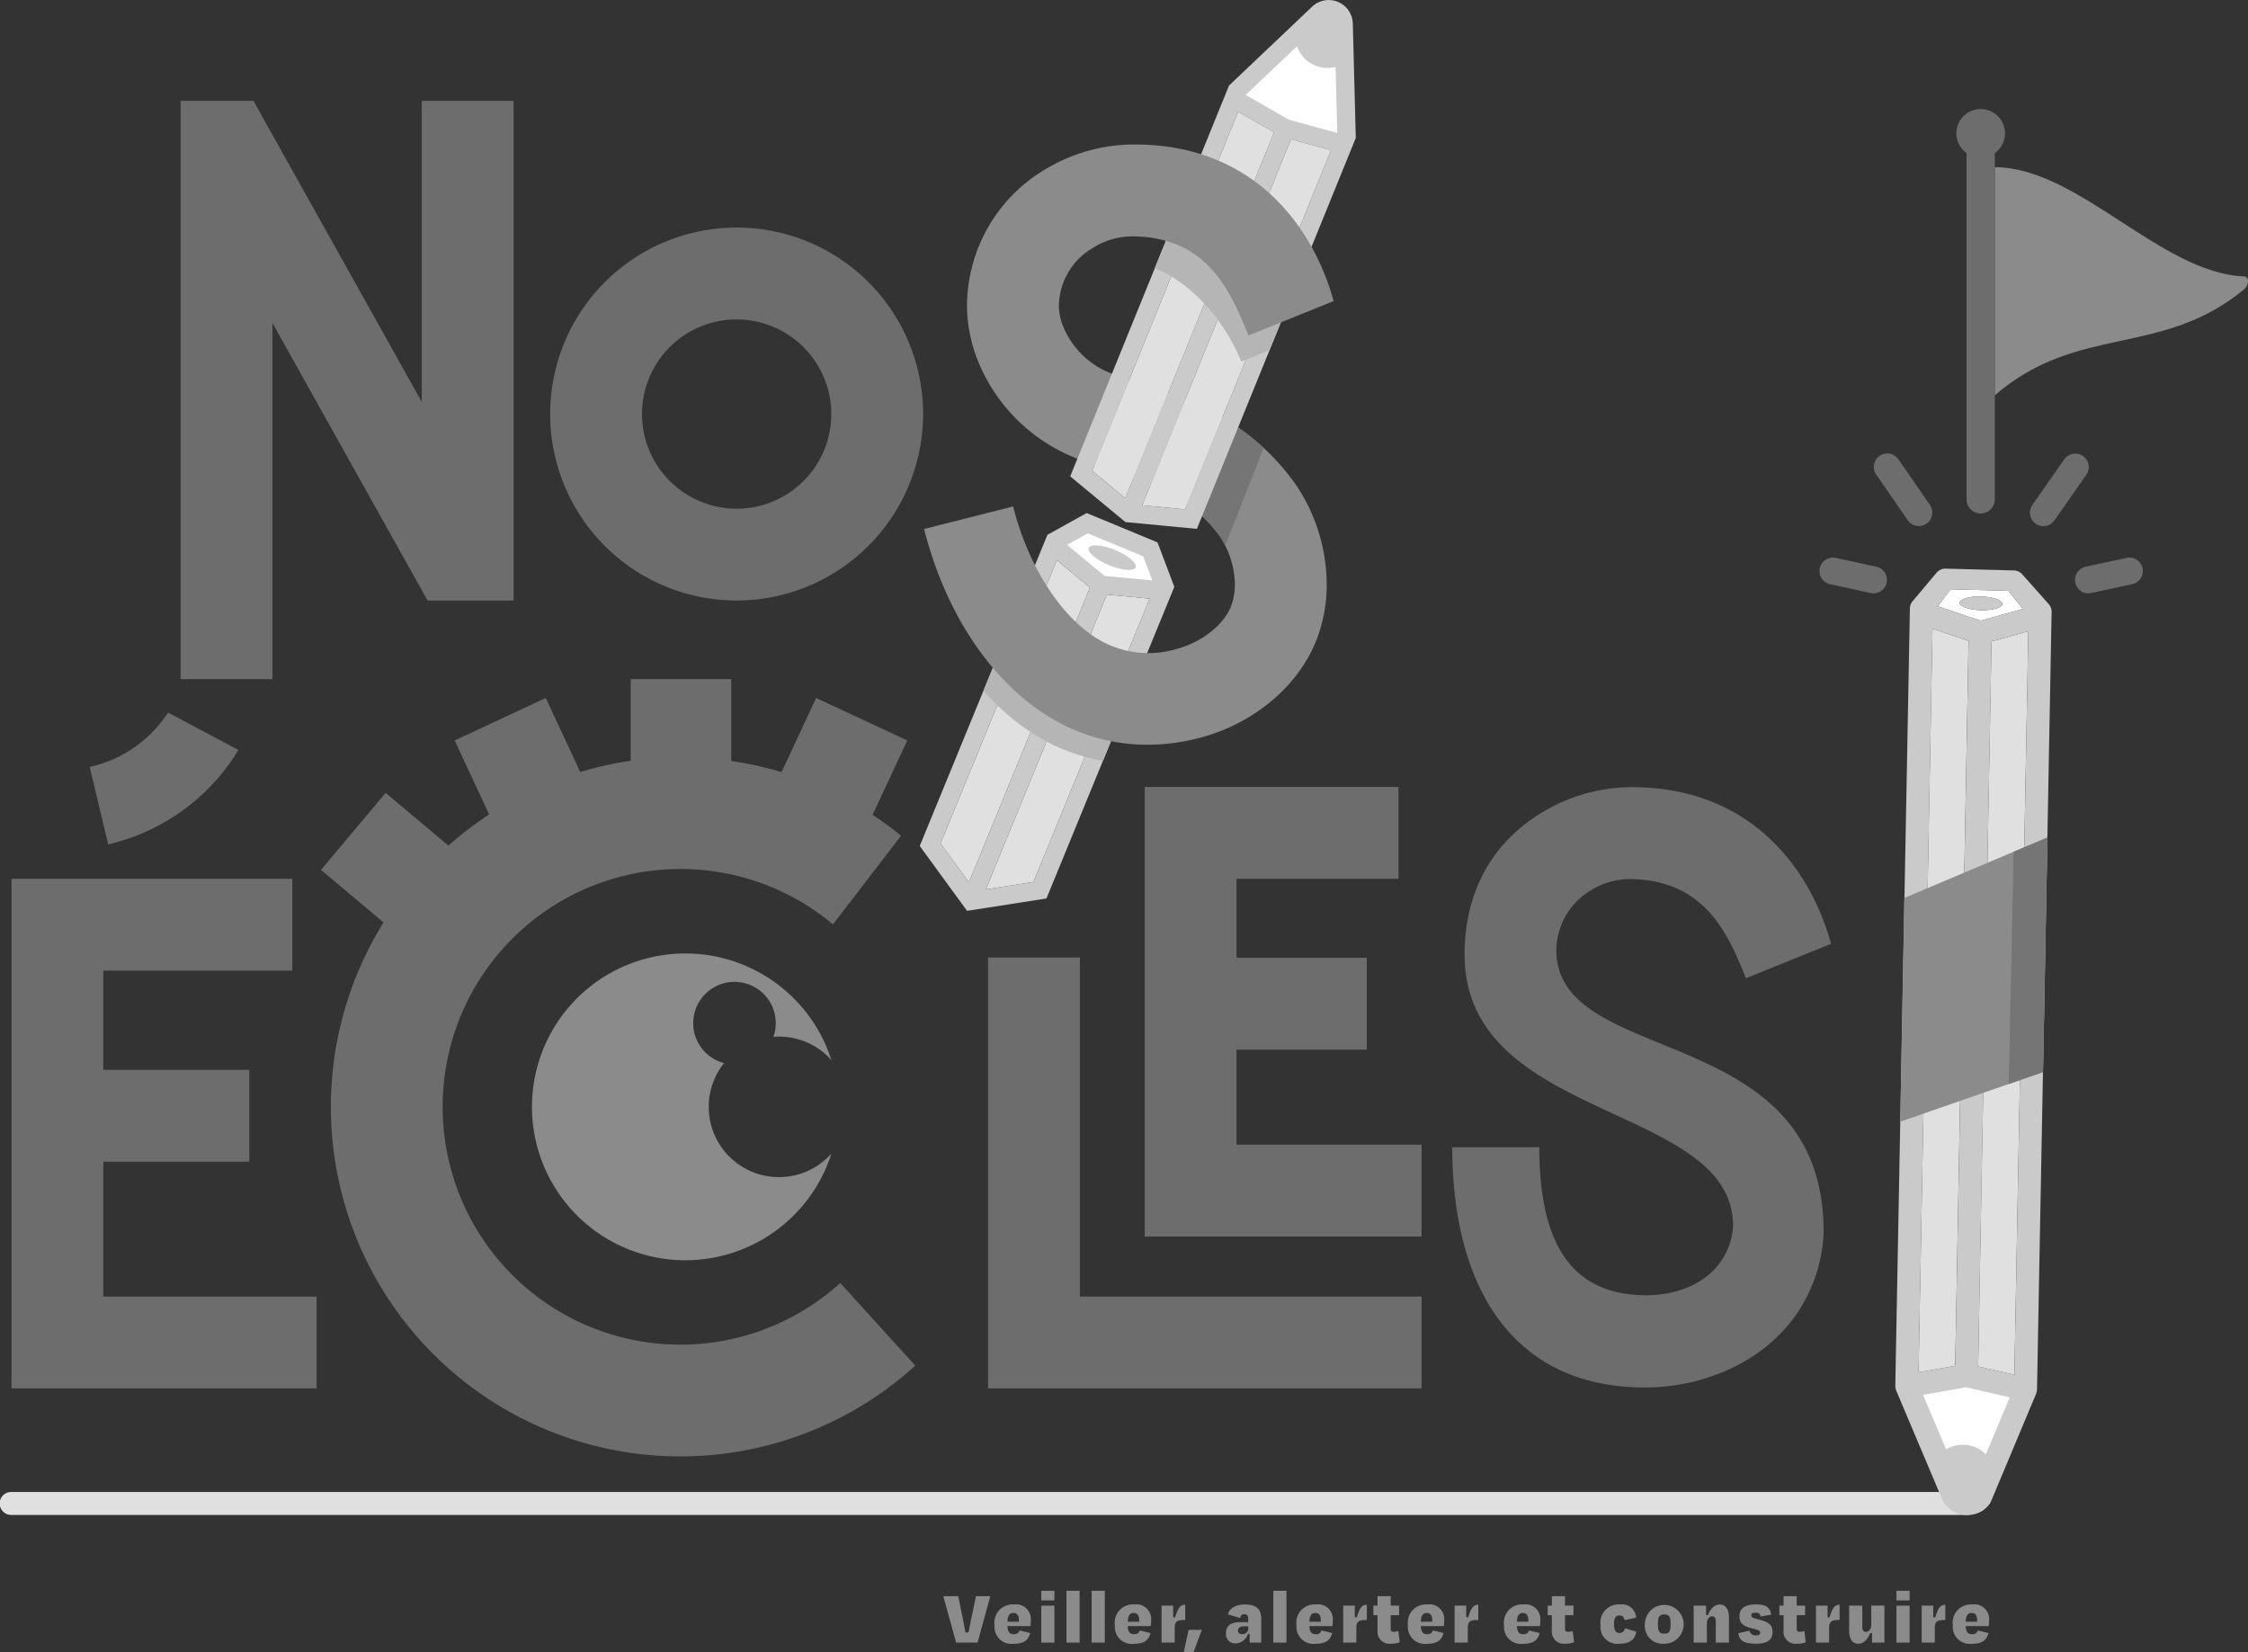 <svg xmlns="http://www.w3.org/2000/svg" xmlns:xlink="http://www.w3.org/1999/xlink" width="3.479in" height="2.557in" viewBox="0 0 250.458 184.083">
  <rect x="0" y="0" width="250.458" height="184.083" fill="#333333" stroke="none"/>
  <defs>
    <clipPath id="a">
      <path d="M144.307,53.9a25.845,25.845,0,0,0-10.164-8.46,48.2,48.2,0,0,0-6.27-2.383,44.619,44.619,0,0,1-4.592-1.68,9.4,9.4,0,0,1-5-5.466l-9.632,3.475a19.5,19.5,0,0,0,10.387,11.3,53.039,53.039,0,0,0,5.659,2.1,39.972,39.972,0,0,1,4.98,1.863,15.662,15.662,0,0,1,6.18,5.024,9.924,9.924,0,0,1,1.714,5.109L147.8,65.892A19.9,19.9,0,0,0,144.307,53.9Z" fill="none"/>
    </clipPath>
    <clipPath id="b">
      <path d="M128.966,60.426l-7.894-3.271L116.7,59.577l-.307.747-.01.021L102.688,93.717h0l-.216.528.336.46h0l2.025,2.775,2.912,3.99,8.844-1.379L130.835,65.38ZM121.2,59.418l6.167,2.556,1.015,2.69-5.311-.5L118.888,60.7Z" fill="none"/>
    </clipPath>
    <clipPath id="c">
      <path d="M133.81,57.788l17.242-42.419-.33-12.746a2.687,2.687,0,0,0-4.535-1.88l-9.251,8.78-.008,0L119.234,53.07l6.154,5.093,7.963.754h0ZM147.592,2.224a.645.645,0,0,1,1.089.451l.313,12.135-5.37-1.47-4.836-2.76Z" fill="none"/>
    </clipPath>
  </defs>
  <g>
    <polygon points="213.621 155.044 216.326 162.021 221.275 162.337 224.18 155.504 219.081 153.962 213.621 155.044" fill="#fff"/>
    <polygon points="138.244 10.635 144.602 4.677 149.251 7.162 149.438 15.363 142.866 13.947 138.244 10.635" fill="#fff"/>
    <polygon points="117.86 60.754 121.093 58.482 128.233 61.741 129.321 65.428 123.257 65.214 117.86 60.754" fill="#fff"/>
    <g>
      <g>
        <path d="M106.525,182.989l-1.431-5.17h1.663l.552,2.689c.095.456.181.9.258,1.352h.336c.086-.448.173-.9.267-1.352l.569-2.689h1.594l-1.422,5.17Z" fill="#8b8b8b"/>
        <path d="M110.806,181.05a2.027,2.027,0,0,1,2.154-2.309,1.653,1.653,0,0,1,1.887,1.827,4.788,4.788,0,0,1-.043.586h-2.559c.034.663.241.9.689.9s.578-.2.655-.422l1.189.293c-.172.646-.543,1.2-1.844,1.2A1.9,1.9,0,0,1,110.806,181.05Zm1.439-.387h1.267c.034-.681-.181-.974-.595-.974C112.486,179.689,112.279,179.939,112.245,180.663Z" fill="#8b8b8b"/>
        <path d="M116.01,178.293v-1.077h1.464v1.077Zm0,4.7v-4.118h1.464v4.118Z" fill="#8b8b8b"/>
        <path d="M120.283,182.989h-1.465v-5.773h1.465Z" fill="#8b8b8b"/>
        <path d="M123.091,182.989h-1.464v-5.773h1.464Z" fill="#8b8b8b"/>
        <path d="M124.211,181.05a2.027,2.027,0,0,1,2.154-2.309,1.653,1.653,0,0,1,1.887,1.827,4.788,4.788,0,0,1-.043.586H125.65c.034.663.241.9.689.9s.578-.2.655-.422l1.189.293c-.172.646-.543,1.2-1.844,1.2A1.9,1.9,0,0,1,124.211,181.05Zm1.439-.387h1.267c.034-.681-.181-.974-.595-.974C125.891,179.689,125.684,179.939,125.65,180.663Z" fill="#8b8b8b"/>
        <path d="M129.415,182.989v-4.118h1.292v1.292l.215.017c.362-1.206.664-1.4,1.086-1.4h.043v1.689h-.043c-.974,0-1.129.224-1.129.939v1.577Z" fill="#8b8b8b"/>
        <path d="M133.9,181.567l-.931,2.516H131.9V184l.525-2.43Z" fill="#8b8b8b"/>
        <path d="M139.227,182.007h-.189a1.461,1.461,0,0,1-1.327,1.068,1.031,1.031,0,0,1-1.12-1.137c0-.724.422-1.224,1.559-1.224h.922v-.387c0-.293-.12-.5-.439-.5-.285,0-.414.164-.466.431l-1.361-.414c.155-.637.81-1.1,1.887-1.1,1.319,0,1.827.56,1.827,1.6v2.645h-1.293Zm-.155-.638v-.189h-.543c-.335,0-.6.163-.6.456,0,.242.121.414.474.414A.635.635,0,0,0,139.072,181.369Z" fill="#8b8b8b"/>
        <path d="M143.328,182.989h-1.465v-5.773h1.465Z" fill="#8b8b8b"/>
        <path d="M144.448,181.05a2.027,2.027,0,0,1,2.154-2.309,1.653,1.653,0,0,1,1.887,1.827,4.607,4.607,0,0,1-.044.586h-2.558c.034.663.241.9.689.9a.581.581,0,0,0,.655-.422l1.189.293c-.172.646-.543,1.2-1.844,1.2A1.9,1.9,0,0,1,144.448,181.05Zm1.439-.387h1.266c.035-.681-.181-.974-.594-.974C146.128,179.689,145.921,179.939,145.887,180.663Z" fill="#8b8b8b"/>
        <path d="M149.651,182.989v-4.118h1.293v1.292l.215.017c.362-1.206.664-1.4,1.086-1.4h.043v1.689h-.043c-.974,0-1.129.224-1.129.939v1.577Z" fill="#8b8b8b"/>
        <path d="M153.476,179.939h-.465v-1.068h.465v-1.052h1.465v1.052h.939v1.068h-.939v1.5c0,.241.086.353.37.353a1.657,1.657,0,0,0,.483-.094l.155,1.258a2.863,2.863,0,0,1-1.034.163,1.331,1.331,0,0,1-1.439-1.464Z" fill="#8b8b8b"/>
        <path d="M156.862,181.05a2.027,2.027,0,0,1,2.154-2.309,1.653,1.653,0,0,1,1.887,1.827,4.788,4.788,0,0,1-.043.586H158.3c.034.663.241.9.689.9a.581.581,0,0,0,.655-.422l1.189.293c-.173.646-.543,1.2-1.844,1.2A1.9,1.9,0,0,1,156.862,181.05Zm1.439-.387h1.266c.035-.681-.181-.974-.594-.974C158.542,179.689,158.335,179.939,158.3,180.663Z" fill="#8b8b8b"/>
        <path d="M162.065,182.989v-4.118h1.293v1.292l.215.017c.362-1.206.663-1.4,1.086-1.4h.043v1.689h-.043c-.974,0-1.129.224-1.129.939v1.577Z" fill="#8b8b8b"/>
        <path d="M167.57,181.05a2.027,2.027,0,0,1,2.154-2.309,1.653,1.653,0,0,1,1.887,1.827,4.788,4.788,0,0,1-.043.586h-2.559c.034.663.241.9.689.9s.578-.2.655-.422l1.189.293c-.172.646-.543,1.2-1.844,1.2A1.9,1.9,0,0,1,167.57,181.05Zm1.439-.387h1.267c.034-.681-.181-.974-.595-.974C169.25,179.689,169.043,179.939,169.009,180.663Z" fill="#8b8b8b"/>
        <path d="M172.9,179.939h-.465v-1.068h.465v-1.052h1.465v1.052h.939v1.068h-.939v1.5c0,.241.086.353.37.353a1.657,1.657,0,0,0,.483-.094l.155,1.258a2.863,2.863,0,0,1-1.034.163,1.331,1.331,0,0,1-1.439-1.464Z" fill="#8b8b8b"/>
        <path d="M180.433,179.965c-.4,0-.612.267-.612.948,0,.585.12,1.008.629,1.008a.6.6,0,0,0,.586-.526l1.266.371c-.12.844-.7,1.352-1.861,1.352a1.882,1.882,0,0,1-2.119-2.068,2.025,2.025,0,0,1,2.145-2.309,1.591,1.591,0,0,1,1.827,1.465l-1.284.284C180.915,180.2,180.82,179.965,180.433,179.965Z" fill="#8b8b8b"/>
        <path d="M183.258,180.93a2.163,2.163,0,1,1,2.171,2.188A2,2,0,0,1,183.258,180.93Zm1.456,0c0,.741.121,1.068.707,1.068s.707-.327.707-1.068-.121-1.077-.707-1.077S184.714,180.189,184.714,180.93Z" fill="#8b8b8b"/>
        <path d="M190.168,182.989H188.7v-4.118h1.379v1.059h.206c.267-.715.75-1.189,1.327-1.189.629,0,1.017.517,1.017,1.413v2.835h-1.465v-2.421c0-.319-.155-.508-.405-.508-.37,0-.594.362-.594.818Z" fill="#8b8b8b"/>
        <path d="M193.673,181.938l1.241-.267a.662.662,0,0,0,.75.508c.293,0,.448-.077.448-.275,0-.173-.086-.311-.81-.474-1.137-.268-1.5-.6-1.5-1.4,0-.845.594-1.293,1.844-1.293,1.284,0,1.568.448,1.689,1.138l-1.181.215c-.06-.319-.172-.431-.577-.431-.319,0-.465.095-.465.267s.068.3.672.448c1.481.345,1.7.784,1.7,1.439,0,.853-.551,1.3-1.844,1.3C194.148,183.118,193.76,182.644,193.673,181.938Z" fill="#8b8b8b"/>
        <path d="M198.713,179.939h-.465v-1.068h.465v-1.052h1.465v1.052h.939v1.068h-.939v1.5c0,.241.086.353.371.353a1.657,1.657,0,0,0,.482-.094l.155,1.258a2.863,2.863,0,0,1-1.034.163,1.331,1.331,0,0,1-1.439-1.464Z" fill="#8b8b8b"/>
        <path d="M202.323,182.989v-4.118h1.293v1.292l.215.017c.362-1.206.663-1.4,1.086-1.4h.043v1.689h-.043c-.974,0-1.129.224-1.129.939v1.577Z" fill="#8b8b8b"/>
        <path d="M208.569,181.929h-.206c-.267.715-.75,1.189-1.327,1.189-.629,0-1.017-.517-1.017-1.413v-2.834h1.465v2.421c0,.319.155.508.405.508.37,0,.594-.362.594-.819v-2.11h1.465v4.118h-1.379Z" fill="#8b8b8b"/>
        <path d="M211.291,178.293v-1.077h1.465v1.077Zm0,4.7v-4.118h1.465v4.118Z" fill="#8b8b8b"/>
        <path d="M214.1,182.989v-4.118h1.292v1.292l.216.017c.362-1.206.663-1.4,1.085-1.4h.043v1.689h-.043c-.974,0-1.128.224-1.128.939v1.577Z" fill="#8b8b8b"/>
        <path d="M217.572,181.05a2.027,2.027,0,0,1,2.154-2.309,1.653,1.653,0,0,1,1.886,1.827,4.788,4.788,0,0,1-.043.586H219.01c.035.663.242.9.69.9a.581.581,0,0,0,.655-.422l1.189.293c-.173.646-.543,1.2-1.844,1.2A1.9,1.9,0,0,1,217.572,181.05Zm1.438-.387h1.267c.035-.681-.181-.974-.594-.974C219.252,179.689,219.045,179.939,219.01,180.663Z" fill="#8b8b8b"/>
      </g>
      <path d="M219.094,168.768H1.279a1.279,1.279,0,1,1,0-2.557H219.094a1.279,1.279,0,1,1,0,2.557Z" fill="#e0e0e0"/>
      <path d="M144.307,53.9a25.845,25.845,0,0,0-10.164-8.46,48.2,48.2,0,0,0-6.27-2.383,44.619,44.619,0,0,1-4.592-1.68,9.4,9.4,0,0,1-5-5.466l-9.632,3.475a19.5,19.5,0,0,0,10.387,11.3,53.039,53.039,0,0,0,5.659,2.1,39.972,39.972,0,0,1,4.98,1.863,15.662,15.662,0,0,1,6.18,5.024,9.924,9.924,0,0,1,1.714,5.109L147.8,65.892A19.9,19.9,0,0,0,144.307,53.9Z" fill="#8b8b8b"/>
      <g clip-path="url(#a)">
        <path d="M141.519,47.869c-.126.673-5.8,14.844-5.8,14.844l-3.575-4.626,5.593-12.195Z" fill="#757575"/>
      </g>
      <polygon points="30.35 75.657 20.119 75.657 20.119 11.233 28.239 11.233 46.989 44.772 46.989 11.233 57.22 11.233 57.22 66.902 47.64 66.902 30.35 35.976 30.35 75.657" fill="#6d6d6d"/>
      <path d="M82.072,66.9a20.775,20.775,0,1,1,20.775-20.774A20.8,20.8,0,0,1,82.072,66.9Zm0-31.318A10.544,10.544,0,1,0,92.616,46.128,10.556,10.556,0,0,0,82.072,35.584Z" fill="#6d6d6d"/>
      <polygon points="11.51 144.438 11.51 129.415 27.778 129.415 27.778 119.184 11.51 119.184 11.51 108.133 32.567 108.133 32.567 97.901 1.279 97.901 1.279 154.669 35.275 154.669 35.275 144.438 11.51 144.438" fill="#6d6d6d"/>
      <g>
        <path d="M150.722,2.623a2.687,2.687,0,0,0-4.535-1.88l-9.251,8.78,0,0-17.7,43.545,6.154,5.093,7.963.754h0l.46-1.132,17.241-42.416ZM144.5,5.156a3.611,3.611,0,0,0,4.3,2.305l.189,7.349-5.37-1.47-4.836-2.76Zm-22.814,47.3,16.259-40,4,2.282L125.375,55.5Zm5.571,3.837,16.575-40.774,4.451,1.218L132.031,56.741Z" fill="#cacaca"/>
        <path d="M143.624,13.34l5.37,1.47-.189-7.349a3.611,3.611,0,0,1-4.3-2.305l-5.715,5.424Z" fill="none"/>
        <polygon points="143.835 15.515 127.26 56.289 132.031 56.741 148.286 16.733 143.835 15.515" fill="#e0e0e0"/>
        <polygon points="137.948 12.452 121.689 52.452 125.375 55.502 141.948 14.734 137.948 12.452" fill="#e0e0e0"/>
        <polygon points="133.811 57.785 133.351 58.917 133.351 58.917 133.811 57.785" fill="#cacaca"/>
        <polygon points="136.936 9.523 136.928 9.519 119.234 53.07 136.933 9.525 136.936 9.523" fill="#cacaca"/>
        <line x1="143.23" y1="14.29" x2="143.23" y2="14.29" fill="none" stroke="#cacaca" stroke-linecap="round" stroke-linejoin="round" stroke-width="0"/>
      </g>
      <g>
        <path d="M123.071,64.162l5.311.5-1.015-2.69L121.2,59.418,118.887,60.7Zm-1.766-3.119c.193-.465,1.518-.357,2.959.24s2.453,1.458,2.261,1.923-1.517.358-2.959-.239S121.113,61.508,121.305,61.043Z" fill="none"/>
        <polygon points="117.746 62.405 104.793 93.964 107.951 98.291 121.432 65.456 117.746 62.405" fill="#e0e0e0"/>
        <polygon points="123.319 66.237 109.835 99.079 115.136 98.253 128.089 66.688 123.319 66.237" fill="#e0e0e0"/>
        <polygon points="102.807 94.707 105.009 97.724 102.807 94.706 102.807 94.707" fill="#cacaca"/>
        <polygon points="116.382 60.345 102.688 93.717 102.687 93.718 116.388 60.335 116.382 60.345" fill="#cacaca"/>
        <path d="M128.966,60.426l-7.894-3.271L116.7,59.577l-.311.758-13.7,33.383-.216.528.336.46,2.2,3.018,2.735,3.748,8.844-1.379L130.835,65.38ZM121.2,59.418l6.167,2.556,1.015,2.69-5.311-.5L118.887,60.7ZM104.793,93.964l12.953-31.559,3.686,3.051L107.951,98.291Zm5.042,5.115,13.484-32.842,4.77.451L115.136,98.253Z" fill="#cacaca"/>
        <path d="M123.566,62.967c1.442.6,2.766.7,2.959.239s-.82-1.326-2.261-1.923-2.766-.7-2.959-.24S122.125,62.369,123.566,62.967Z" fill="#cacaca"/>
      </g>
      <polygon points="137.763 127.52 137.763 116.933 152.277 116.933 152.277 106.702 137.763 106.702 137.763 97.901 155.81 97.901 155.81 87.67 127.532 87.67 127.532 137.751 158.382 137.751 158.382 127.52 137.763 127.52" fill="#6d6d6d"/>
      <polygon points="158.382 154.669 110.086 154.669 110.086 106.667 120.317 106.667 120.317 144.438 158.382 144.438 158.382 154.669" fill="#6d6d6d"/>
      <path d="M86.789,131.134a7.823,7.823,0,0,1-6.122-12.7,4.6,4.6,0,1,1,5.507-2.927c.2-.016.407-.027.615-.027a7.8,7.8,0,0,1,5.846,2.627,17.089,17.089,0,1,0,0,10.4A7.8,7.8,0,0,1,86.789,131.134Z" fill="#8b8b8b"/>
      <path d="M12.052,94.066,9.995,85.438a14.06,14.06,0,0,0,8.758-6.1l-.023.043,7.829,4.169A23.028,23.028,0,0,1,12.052,94.066Z" fill="#6d6d6d"/>
      <g clip-path="url(#b)">
        <path d="M136.11,66.851a6.954,6.954,0,0,1-.414,2.761c-.8,2.07-3.292,4.028-6.062,4.759a10.875,10.875,0,0,1-8.695-1.06c-4.186-2.466-7.836-8.142-9.525-14.813L101.5,61.009c2.406,9.5,7.6,17.2,14.251,21.118a20.77,20.77,0,0,0,10.638,2.917,22.906,22.906,0,0,0,5.862-.781c6.017-1.589,10.995-5.792,12.993-10.966a16.883,16.883,0,0,0,1.094-5.328Z" fill="#b5b5b5"/>
      </g>
      <path d="M137.572,64.774a6.957,6.957,0,0,1-.415,2.761c-.8,2.07-3.292,4.027-6.062,4.759a10.874,10.874,0,0,1-8.694-1.06c-4.187-2.466-7.836-8.142-9.526-14.813l-9.918,2.511c2.406,9.5,7.6,17.2,14.252,21.118a20.77,20.77,0,0,0,10.638,2.917,22.9,22.9,0,0,0,5.861-.781c6.017-1.589,11-5.792,12.994-10.967a16.871,16.871,0,0,0,1.094-5.327L142.94,63.74Z" fill="#8b8b8b"/>
      <g clip-path="url(#c)">
        <path d="M117.162,37.119a7.614,7.614,0,0,1,3.756-6.58,8.351,8.351,0,0,1,7.292-.822c4.031,1.366,8.083,5.61,10.082,10.56l9.487-3.832c-3.147-7.789-9.387-14.08-16.286-16.418a18.521,18.521,0,0,0-15.777,1.7,17.74,17.74,0,0,0-8.772,15.9,17.121,17.121,0,0,0,.9,4.651l9.633-3.475A6.681,6.681,0,0,1,117.162,37.119Z" fill="#b5b5b5"/>
      </g>
      <path d="M117.969,34.218a7.613,7.613,0,0,1,3.756-6.581,8.426,8.426,0,0,1,4.3-1.307c8.486,0,11.072,6.095,13.072,11.046l9.486-3.832c-2.246-8.191-8.806-17.45-22.178-17.45a19.233,19.233,0,0,0-9.885,2.733,17.743,17.743,0,0,0-8.772,15.9,17.092,17.092,0,0,0,.9,4.651l5.448-.722,4.184-2.753A6.651,6.651,0,0,1,117.969,34.218Z" fill="#8b8b8b"/>
      <path d="M173.394,105.82a7.893,7.893,0,0,1,3.756-6.581,8.425,8.425,0,0,1,4.3-1.306c8.487,0,11.072,6.094,13.072,11.045l9.486-3.832c-2.246-8.191-8.806-17.45-22.178-17.45a19.233,19.233,0,0,0-9.885,2.733c-5.645,3.335-8.771,8.867-8.771,15.9,0,18.726,29.917,16.53,29.917,30.251a7.4,7.4,0,0,1-.783,2.961c-1.6,3.27-5.259,4.755-8.86,4.755-8.327,0-11.946-5.685-11.946-16.489l-9.7,0c0,15.1,6.386,26.762,21.473,26.762,6.552,0,13.359-2.856,17.054-8.431a17.259,17.259,0,0,0,2.849-8.891C203.175,113.536,173.394,119.108,173.394,105.82Z" fill="#6d6d6d"/>
      <path d="M249.97,32.276c-9.242,7.577-18.483,3.781-27.725,11.765V18.626c9.242-.008,18.483,11.765,27.725,12.165C250.621,30.807,250.621,31.729,249.97,32.276Z" fill="#8b8b8b"/>
      <path d="M223.383,14.86a2.708,2.708,0,1,0-4.283,2.2V55.669a1.576,1.576,0,0,0,3.151,0V17.06A2.7,2.7,0,0,0,223.383,14.86Z" fill="#6d6d6d"/>
      <g>
        <path d="M227.66,58.616a1.5,1.5,0,0,1-1.228-2.359l3.566-5.1a1.5,1.5,0,0,1,2.459,1.718l-3.566,5.1A1.5,1.5,0,0,1,227.66,58.616Z" fill="#6d6d6d"/>
        <path d="M232.684,66.1a1.5,1.5,0,0,1-.316-2.966l4.516-.977a1.5,1.5,0,1,1,.635,2.931L233,66.061A1.518,1.518,0,0,1,232.684,66.1Z" fill="#6d6d6d"/>
        <path d="M213.786,58.6a1.5,1.5,0,0,1-1.236-.647l-3.514-5.084a1.5,1.5,0,0,1,2.468-1.706l3.514,5.084a1.5,1.5,0,0,1-1.232,2.353Z" fill="#6d6d6d"/>
        <path d="M208.733,66.1a1.481,1.481,0,0,1-.321-.035l-4.514-.986a1.5,1.5,0,0,1,.64-2.931l4.514.987a1.5,1.5,0,0,1-.319,2.965Z" fill="#6d6d6d"/>
      </g>
      <path d="M93.615,142.926a26.495,26.495,0,1,1-.81-39.95l7.586-9.874a38.794,38.794,0,0,0-3.172-2.328l.02-.042,3.844-8.243L90.931,77.755,87.084,86l-.006.013a39.021,39.021,0,0,0-5.609-1.236V75.657h-11.2v9.1A38.615,38.615,0,0,0,64.649,86l-3.843-8.242L50.654,82.489,54.5,90.732h0A39.226,39.226,0,0,0,49.962,94.2l-7-5.872-7.2,8.581,6.969,5.849a38.936,38.936,0,0,0,59.245,49.378Z" fill="#6d6d6d"/>
      <g>
        <path d="M219.059,154.544l-1.942.342-2.869.5,2.571,6.079a3.613,3.613,0,0,1,4.433.551l2.661-6.352-3.147-.73Z" fill="none"/>
        <polygon points="214.662 152.721 217.835 152.162 219.325 71.396 215.308 70.041 213.753 152.881 214.662 152.721" fill="#e0e0e0"/>
        <polygon points="221.882 71.46 220.392 152.227 221.786 152.55 224.43 153.163 225.985 70.317 221.882 71.46" fill="#e0e0e0"/>
        <path d="M217.322,65.646,215.9,67.54l4.762,1.606,4.719-1.315-1.616-2.012Zm3.366,2.332c-1.312-.035-2.366-.407-2.355-.83s1.084-.738,2.4-.7,2.366.407,2.355.83S222,68.013,220.688,67.978Z" fill="#fff"/>
        <path d="M220.729,66.445c-1.312-.035-2.384.28-2.4.7s1.043.8,2.355.83,2.385-.28,2.4-.7S222.041,66.481,220.729,66.445Z" fill="#cacaca"/>
        <path d="M228.261,67.3,225.3,63.976a1.276,1.276,0,0,0-.921-.428l-7.608-.2a1.3,1.3,0,0,0-1.013.456l-2.669,3.176a1.277,1.277,0,0,0-.3.8l-1.627,86.612c0,.041.008.08.012.121a1.134,1.134,0,0,0,.013.143,1.186,1.186,0,0,0,.043.147c.012.037.018.075.033.111l5.1,12.062.014.033a3.017,3.017,0,0,0,2.589,1.758c.077,0,.155.008.232.008a2.957,2.957,0,0,0,2.527-1.318,1.287,1.287,0,0,0,.1-.191l5.027-12a.792.792,0,0,0,.029-.1,1.109,1.109,0,0,0,.038-.128,1.285,1.285,0,0,0,.02-.15c0-.032.012-.062.012-.094l1.627-86.612A1.281,1.281,0,0,0,228.261,67.3Zm-7.6,1.843L215.9,67.54l1.427-1.894,6.438.173,1.616,2.012Zm-5.349.895,4.017,1.355-1.49,80.766-3.173.559-.909.16Zm6.478,82.509-1.394-.323,1.49-80.767,4.1-1.143-1.555,82.846Zm-.534,9.471a3.613,3.613,0,0,0-4.433-.551l-2.571-6.079,2.869-.5,1.942-.342,1.707.395,3.147.73Z" fill="#cacaca"/>
      </g>
      <polygon points="227.621 119.435 211.719 124.956 212.169 100.035 228.112 93.298 227.621 119.435" fill="#8b8b8b"/>
      <polygon points="227.621 119.435 223.804 120.76 224.339 94.893 228.112 93.298 227.621 119.435" fill="#757575"/>
    </g>
  </g>
</svg>
